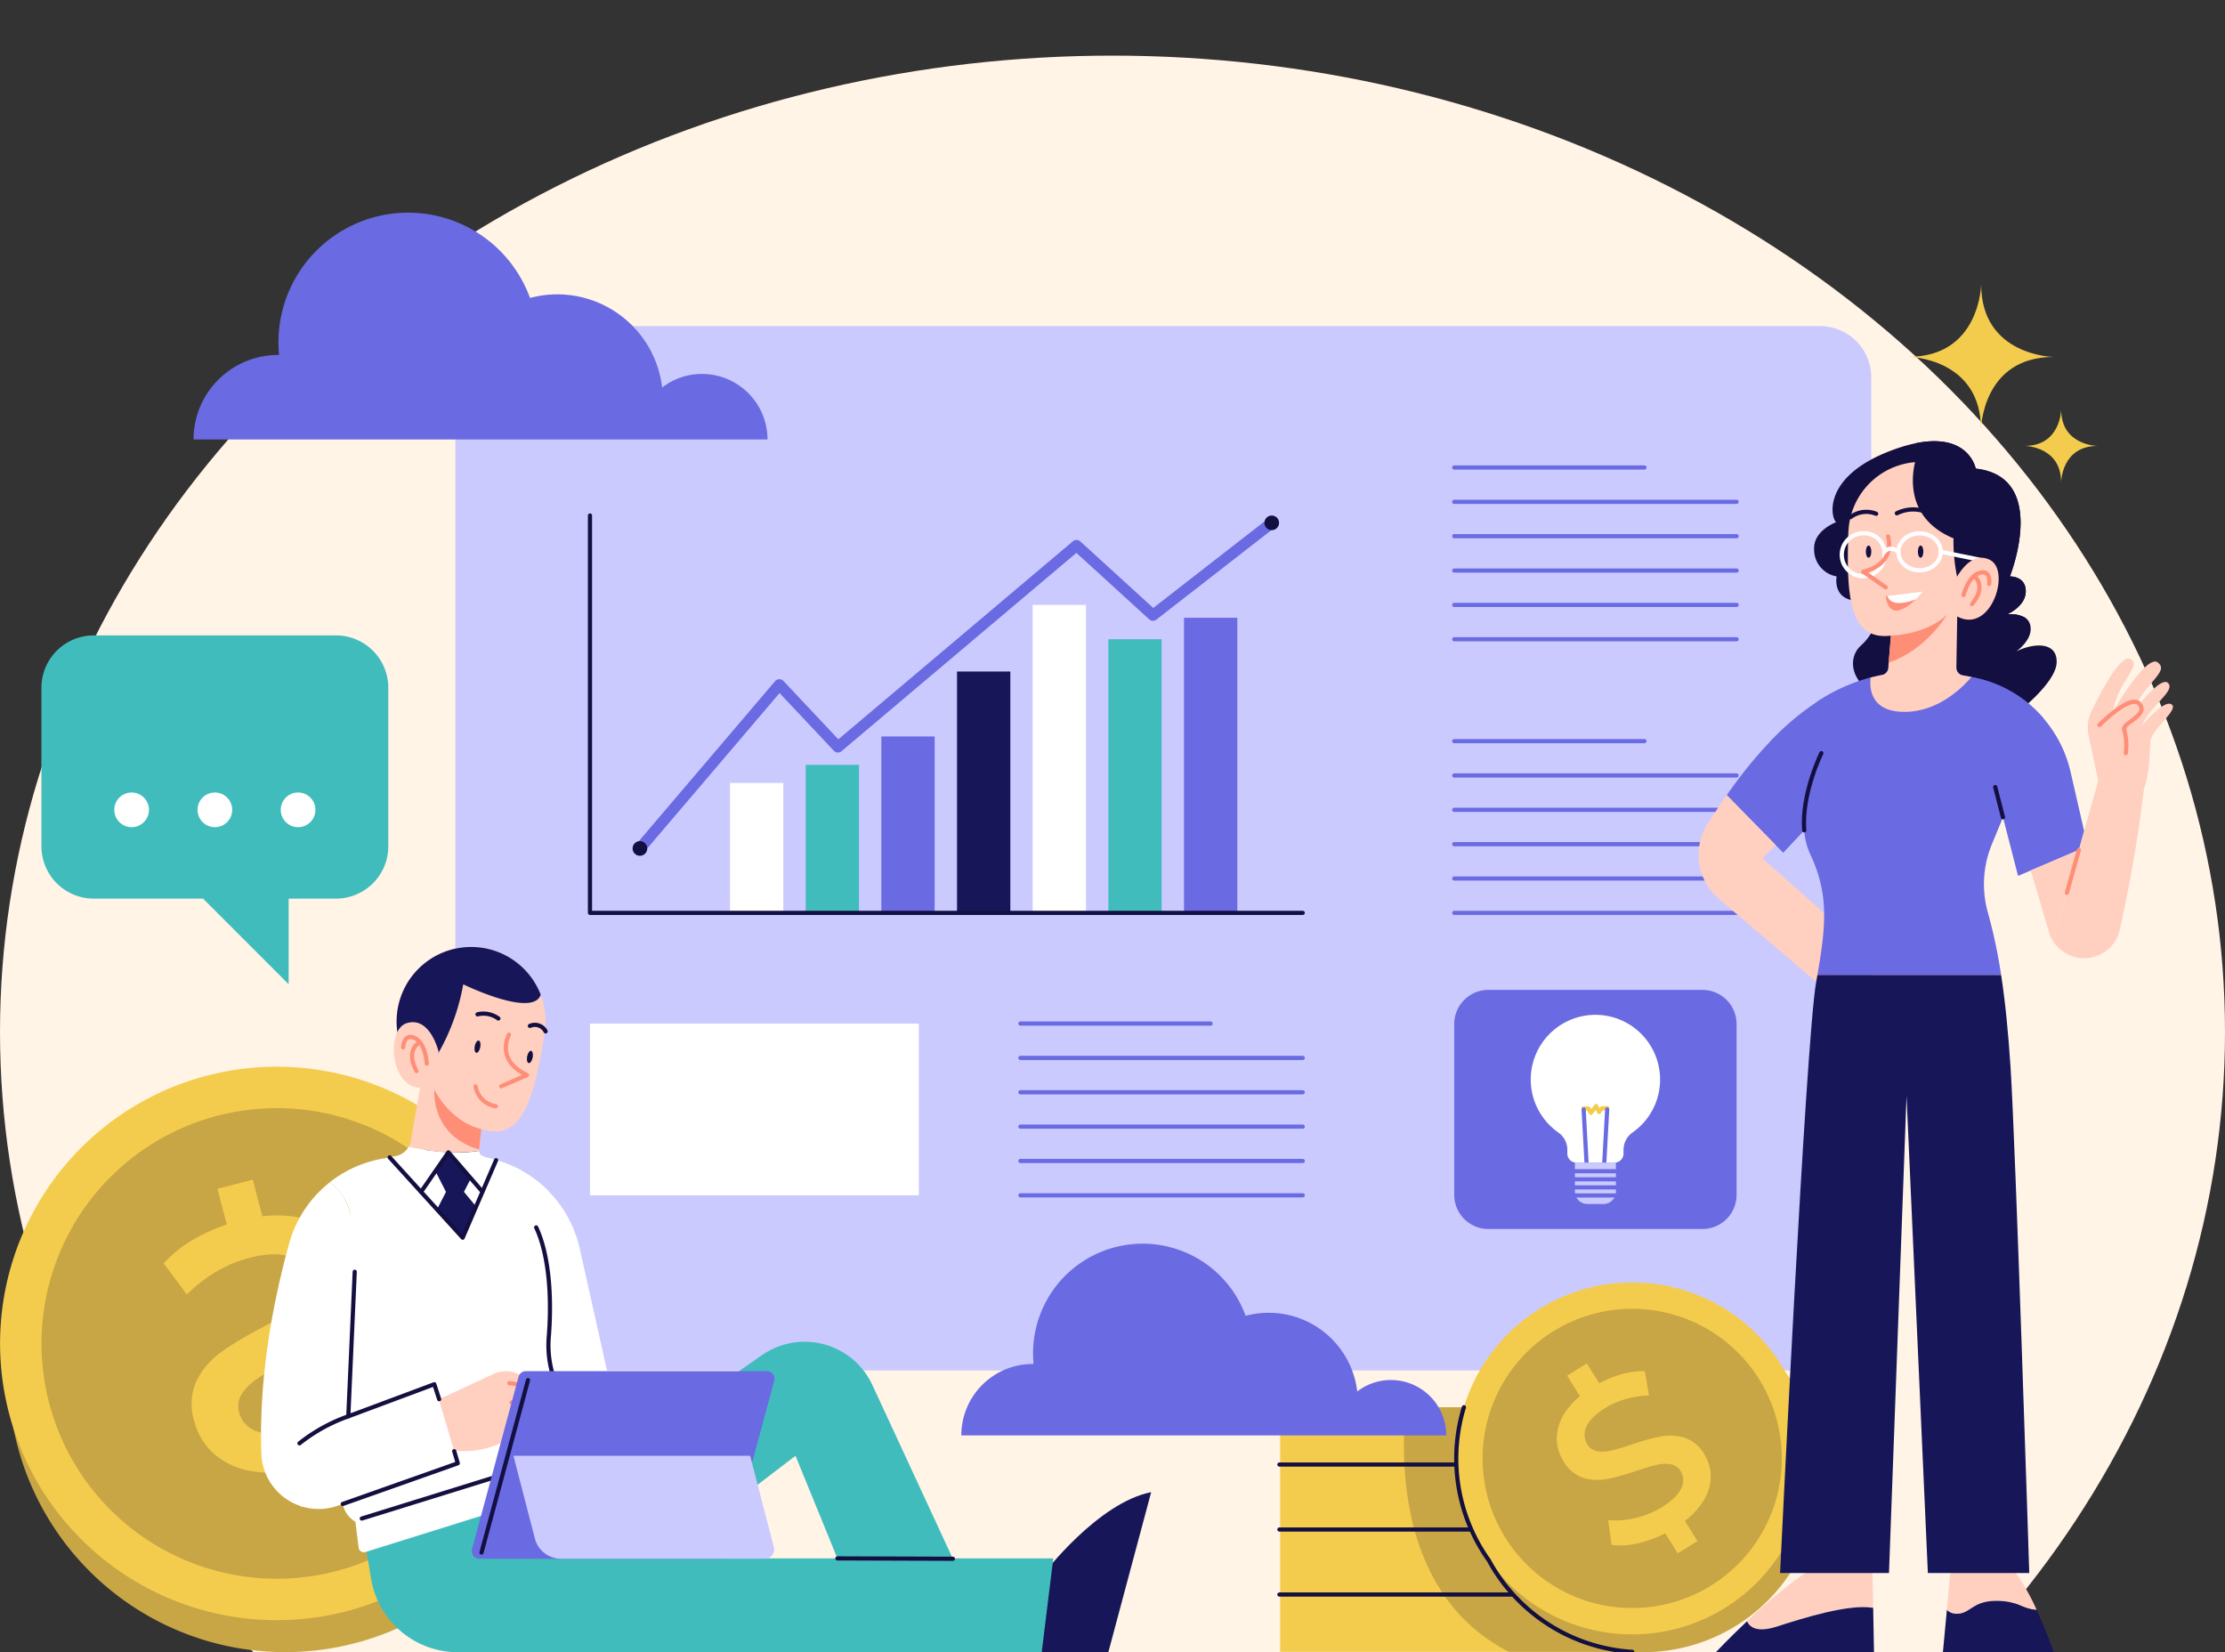 <svg xmlns="http://www.w3.org/2000/svg" xmlns:xlink="http://www.w3.org/1999/xlink" width="400" height="297" viewBox="0 0 400 297">
  <rect x="0" y="0" width="400" height="297" fill="#333333" stroke="none"/>
  <defs>
    <clipPath id="clip-path">
      <rect id="Rectángulo_415647" data-name="Rectángulo 415647" width="400" height="297" transform="translate(1020 1136)" fill="#fff" stroke="#707070" stroke-width="1"/>
    </clipPath>
  </defs>
  <g id="Enmascarar_grupo_1098826" data-name="Enmascarar grupo 1098826" transform="translate(-1020 -1136)" clip-path="url(#clip-path)">
    <g id="Grupo_1182572" data-name="Grupo 1182572">
      <ellipse id="Elipse_11869" data-name="Elipse 11869" cx="200" cy="175.5" rx="200" ry="175.5" transform="translate(1020 1146)" fill="#fff4e6"/>
      <g id="OBJECTS" transform="translate(986.863 1075.031)">
        <g id="Grupo_1182557" data-name="Grupo 1182557" transform="translate(114.995 119.582)">
          <path id="Trazado_1043030" data-name="Trazado 1043030" d="M369.34,309.562H133.251a9.227,9.227,0,0,1-9.227-9.227V131.058a9.227,9.227,0,0,1,9.227-9.227H369.34a9.227,9.227,0,0,1,9.227,9.227V300.334A9.228,9.228,0,0,1,369.34,309.562Z" transform="translate(-124.024 -121.831)" fill="#cacaff"/>
          <g id="Grupo_1182556" data-name="Grupo 1182556" transform="translate(24.206 25.424)">
            <rect id="Rectángulo_415638" data-name="Rectángulo 415638" width="9.583" height="23.357" transform="translate(25.178 56.704)" fill="#fff"/>
            <rect id="Rectángulo_415639" data-name="Rectángulo 415639" width="9.583" height="26.612" transform="translate(38.78 53.448)" fill="#41bcbc"/>
            <rect id="Rectángulo_415640" data-name="Rectángulo 415640" width="9.584" height="31.713" transform="translate(52.382 48.348)" fill="#6a6ae2"/>
            <rect id="Rectángulo_415641" data-name="Rectángulo 415641" width="9.583" height="43.386" transform="translate(65.985 36.675)" fill="#171659"/>
            <rect id="Rectángulo_415642" data-name="Rectángulo 415642" width="9.584" height="55.363" transform="translate(79.586 24.698)" fill="#fff"/>
            <rect id="Rectángulo_415643" data-name="Rectángulo 415643" width="9.583" height="49.188" transform="translate(93.189 30.873)" fill="#41bcbc"/>
            <rect id="Rectángulo_415644" data-name="Rectángulo 415644" width="9.584" height="53.044" transform="translate(106.791 27.017)" fill="#6a6ae2"/>
            <path id="Trazado_1043031" data-name="Trazado 1043031" d="M150.9,159.642v71.43H279.036" transform="translate(-150.9 -151.011)" fill="none" stroke="#130f40" stroke-linecap="round" stroke-linejoin="round" stroke-miterlimit="10" stroke-width="0.75"/>
            <path id="Trazado_1043032" data-name="Trazado 1043032" d="M160.866,219.638l25.07-29.434,10.523,11.189,42.9-36.217L253.1,177.711,274.455,161.1" transform="translate(-151.89 -151.156)" fill="none" stroke="#6a6ae2" stroke-linecap="round" stroke-linejoin="round" stroke-miterlimit="10" stroke-width="2"/>
            <circle id="Elipse_11866" data-name="Elipse 11866" cx="1.316" cy="1.316" r="1.316" transform="translate(121.249 8.631)" fill="#130f40"/>
            <path id="Trazado_1043033" data-name="Trazado 1043033" d="M162.037,225.95a1.315,1.315,0,1,1-1.315-1.315A1.316,1.316,0,0,1,162.037,225.95Z" transform="translate(-151.745 -157.468)" fill="#130f40"/>
            <rect id="Rectángulo_415645" data-name="Rectángulo 415645" width="59.115" height="30.873" transform="translate(0 99.959)" fill="#fff"/>
            <g id="Grupo_1182548" data-name="Grupo 1182548" transform="translate(77.377 99.959)">
              <line id="Línea_774" data-name="Línea 774" x2="34.195" fill="none" stroke="#6a6ae2" stroke-linecap="round" stroke-linejoin="round" stroke-miterlimit="10" stroke-width="0.75"/>
              <line id="Línea_775" data-name="Línea 775" x2="50.759" transform="translate(0 6.175)" fill="none" stroke="#6a6ae2" stroke-linecap="round" stroke-linejoin="round" stroke-miterlimit="10" stroke-width="0.75"/>
              <line id="Línea_776" data-name="Línea 776" x2="50.759" transform="translate(0 12.349)" fill="none" stroke="#6a6ae2" stroke-linecap="round" stroke-linejoin="round" stroke-miterlimit="10" stroke-width="0.75"/>
              <line id="Línea_777" data-name="Línea 777" x2="50.759" transform="translate(0 18.524)" fill="none" stroke="#6a6ae2" stroke-linecap="round" stroke-linejoin="round" stroke-miterlimit="10" stroke-width="0.75"/>
              <line id="Línea_778" data-name="Línea 778" x2="50.759" transform="translate(0 24.698)" fill="none" stroke="#6a6ae2" stroke-linecap="round" stroke-linejoin="round" stroke-miterlimit="10" stroke-width="0.75"/>
              <line id="Línea_779" data-name="Línea 779" x2="50.759" transform="translate(0 30.873)" fill="none" stroke="#6a6ae2" stroke-linecap="round" stroke-linejoin="round" stroke-miterlimit="10" stroke-width="0.75"/>
            </g>
            <g id="Grupo_1182551" data-name="Grupo 1182551" transform="translate(155.372)">
              <g id="Grupo_1182549" data-name="Grupo 1182549">
                <line id="Línea_780" data-name="Línea 780" x2="34.196" fill="none" stroke="#6a6ae2" stroke-linecap="round" stroke-linejoin="round" stroke-miterlimit="10" stroke-width="0.75"/>
                <line id="Línea_781" data-name="Línea 781" x2="50.759" transform="translate(0 6.174)" fill="none" stroke="#6a6ae2" stroke-linecap="round" stroke-linejoin="round" stroke-miterlimit="10" stroke-width="0.75"/>
                <line id="Línea_782" data-name="Línea 782" x2="50.759" transform="translate(0 12.349)" fill="none" stroke="#6a6ae2" stroke-linecap="round" stroke-linejoin="round" stroke-miterlimit="10" stroke-width="0.75"/>
                <line id="Línea_783" data-name="Línea 783" x2="50.759" transform="translate(0 18.523)" fill="none" stroke="#6a6ae2" stroke-linecap="round" stroke-linejoin="round" stroke-miterlimit="10" stroke-width="0.75"/>
                <line id="Línea_784" data-name="Línea 784" x2="50.759" transform="translate(0 24.698)" fill="none" stroke="#6a6ae2" stroke-linecap="round" stroke-linejoin="round" stroke-miterlimit="10" stroke-width="0.75"/>
                <line id="Línea_785" data-name="Línea 785" x2="50.759" transform="translate(0 30.873)" fill="none" stroke="#6a6ae2" stroke-linecap="round" stroke-linejoin="round" stroke-miterlimit="10" stroke-width="0.75"/>
              </g>
              <g id="Grupo_1182550" data-name="Grupo 1182550" transform="translate(0 49.188)">
                <line id="Línea_786" data-name="Línea 786" x2="34.196" fill="none" stroke="#6a6ae2" stroke-linecap="round" stroke-linejoin="round" stroke-miterlimit="10" stroke-width="0.75"/>
                <line id="Línea_787" data-name="Línea 787" x2="50.759" transform="translate(0 6.174)" fill="none" stroke="#6a6ae2" stroke-linecap="round" stroke-linejoin="round" stroke-miterlimit="10" stroke-width="0.75"/>
                <line id="Línea_788" data-name="Línea 788" x2="50.759" transform="translate(0 12.349)" fill="none" stroke="#6a6ae2" stroke-linecap="round" stroke-linejoin="round" stroke-miterlimit="10" stroke-width="0.75"/>
                <line id="Línea_789" data-name="Línea 789" x2="50.759" transform="translate(0 18.524)" fill="none" stroke="#6a6ae2" stroke-linecap="round" stroke-linejoin="round" stroke-miterlimit="10" stroke-width="0.75"/>
                <line id="Línea_790" data-name="Línea 790" x2="50.759" transform="translate(0 24.698)" fill="none" stroke="#6a6ae2" stroke-linecap="round" stroke-linejoin="round" stroke-miterlimit="10" stroke-width="0.75"/>
                <line id="Línea_791" data-name="Línea 791" x2="50.759" transform="translate(0 30.873)" fill="none" stroke="#6a6ae2" stroke-linecap="round" stroke-linejoin="round" stroke-miterlimit="10" stroke-width="0.75"/>
              </g>
            </g>
            <g id="Grupo_1182555" data-name="Grupo 1182555" transform="translate(155.372 93.907)">
              <path id="Trazado_1043034" data-name="Trazado 1043034" d="M368.036,297.3H329.543a6.134,6.134,0,0,1-6.133-6.133V260.457a6.134,6.134,0,0,1,6.133-6.133h38.492a6.134,6.134,0,0,1,6.133,6.133v30.711A6.134,6.134,0,0,1,368.036,297.3Z" transform="translate(-323.41 -254.324)" fill="#6a6ae2"/>
              <g id="Grupo_1182554" data-name="Grupo 1182554" transform="translate(13.754 4.495)">
                <path id="Trazado_1043035" data-name="Trazado 1043035" d="M361.933,270.941a11.626,11.626,0,1,0-18.272,9.524,3.821,3.821,0,0,1,1.6,3.144v.64a1.625,1.625,0,0,0,1.625,1.625h6.848a1.625,1.625,0,0,0,1.625-1.625v-.641a3.863,3.863,0,0,1,1.63-3.166A11.592,11.592,0,0,0,361.933,270.941Z" transform="translate(-338.681 -259.315)" fill="#fff"/>
                <g id="Grupo_1182552" data-name="Grupo 1182552" transform="translate(9.508 16.382)">
                  <path id="Trazado_1043036" data-name="Trazado 1043036" d="M349.238,277.94h.87l.435.784.938-1.22.512,1.074.522-.667.957-.03" transform="translate(-349.238 -277.504)" fill="none" stroke="#f4cc4d" stroke-linecap="round" stroke-linejoin="round" stroke-miterlimit="10" stroke-width="0.75"/>
                  <line id="Línea_792" data-name="Línea 792" x1="0.522" y1="9.566" transform="translate(0 0.612)" fill="none" stroke="#6a6ae2" stroke-linecap="round" stroke-linejoin="round" stroke-miterlimit="10" stroke-width="0.75"/>
                  <line id="Línea_793" data-name="Línea 793" y1="9.566" x2="0.522" transform="translate(3.713 0.612)" fill="none" stroke="#6a6ae2" stroke-linecap="round" stroke-linejoin="round" stroke-miterlimit="10" stroke-width="0.75"/>
                </g>
                <path id="Trazado_1043037" data-name="Trazado 1043037" d="M352.631,296.232h-2.895a2.237,2.237,0,0,1-2.237-2.237V288.8h7.37v5.19A2.238,2.238,0,0,1,352.631,296.232Z" transform="translate(-339.557 -262.244)" fill="#cacaff"/>
                <g id="Grupo_1182553" data-name="Grupo 1182553" transform="translate(7.941 28.097)">
                  <line id="Línea_794" data-name="Línea 794" x2="7.37" fill="none" stroke="#6a6ae2" stroke-linecap="round" stroke-linejoin="round" stroke-miterlimit="10" stroke-width="0.75"/>
                  <line id="Línea_795" data-name="Línea 795" x2="7.37" transform="translate(0 1.451)" fill="none" stroke="#6a6ae2" stroke-linecap="round" stroke-linejoin="round" stroke-miterlimit="10" stroke-width="0.75"/>
                  <line id="Línea_796" data-name="Línea 796" x2="7.37" transform="translate(0 2.902)" fill="none" stroke="#6a6ae2" stroke-linecap="round" stroke-linejoin="round" stroke-miterlimit="10" stroke-width="0.75"/>
                  <line id="Línea_797" data-name="Línea 797" x2="7.37" transform="translate(0 4.353)" fill="none" stroke="#6a6ae2" stroke-linecap="round" stroke-linejoin="round" stroke-miterlimit="10" stroke-width="0.75"/>
                </g>
              </g>
            </g>
          </g>
        </g>
        <g id="Grupo_1182559" data-name="Grupo 1182559" transform="translate(33.137 252.704)">
          <g id="Grupo_1182558" data-name="Grupo 1182558">
            <path id="Trazado_1043038" data-name="Trazado 1043038" d="M36.433,338.354a49.746,49.746,0,1,0,35.552-60.707A49.746,49.746,0,0,0,36.433,338.354Z" transform="translate(-33.303 -270.271)" fill="#c9a645"/>
            <path id="Trazado_1043039" data-name="Trazado 1043039" d="M34.765,331.97a49.745,49.745,0,1,0,35.552-60.705A49.746,49.746,0,0,0,34.765,331.97Z" transform="translate(-33.137 -269.636)" fill="#f4cc4d"/>
            <path id="Trazado_1043040" data-name="Trazado 1043040" d="M42.794,330.909a42.3,42.3,0,1,0,30.228-51.617A42.3,42.3,0,0,0,42.794,330.909Z" transform="translate(-33.959 -270.458)" fill="#c9a645"/>
            <path id="Trazado_1043041" data-name="Trazado 1043041" d="M71.751,328.308a14.033,14.033,0,0,1,4.329-5.069,55.213,55.213,0,0,1,6.113-3.749c.387-.212.79-.428,1.2-.646,1.939-1.052,3.509-1.945,4.7-2.7.162-.105.317-.209.466-.3a9.882,9.882,0,0,0,2.889-2.74,3.984,3.984,0,0,0,.539-3.383,5.142,5.142,0,0,0-3.44-3.664,8.554,8.554,0,0,0-3.207-.442,19.477,19.477,0,0,0-4.3.687,21.792,21.792,0,0,0-2.125.675,24.727,24.727,0,0,0-3.658,1.763,25.777,25.777,0,0,0-5.281,4.093l-4.173-5.591a22.528,22.528,0,0,1,5.879-4.581,33.078,33.078,0,0,1,5.472-2.418l-1.672-6.395,6.343-1.658,1.727,6.61a20.619,20.619,0,0,1,5.754.054,13.636,13.636,0,0,1,7.1,3.132,12,12,0,0,1,3.655,6.026,10.268,10.268,0,0,1-.427,7.355,13.7,13.7,0,0,1-4.3,5.054A55.778,55.778,0,0,1,90.07,323.7c-.668.38-1.38.772-2.123,1.165q-2.225,1.2-3.786,2.152c-.514.3-.977.587-1.383.851a9.836,9.836,0,0,0-2.882,2.77,4.1,4.1,0,0,0-.532,3.413,4.851,4.851,0,0,0,3.451,3.463,10.1,10.1,0,0,0,4.171.318,23.036,23.036,0,0,0,3.452-.649,23.919,23.919,0,0,0,2.9-.965,25.17,25.17,0,0,0,4.52-2.4,22.678,22.678,0,0,0,5.629-5.148l4.418,5.526a20.92,20.92,0,0,1-6.405,5.715,33.4,33.4,0,0,1-6.4,3.048l1.689,6.461-6.343,1.657-1.7-6.506a21.52,21.52,0,0,1-6.675.084,13.686,13.686,0,0,1-7.129-3.1,11.76,11.76,0,0,1-3.645-5.99A10.012,10.012,0,0,1,71.751,328.308Z" transform="translate(-36.383 -271.877)" fill="#f4cc4d"/>
          </g>
        </g>
        <g id="Grupo_1182562" data-name="Grupo 1182562" transform="translate(80.068 231.174)">
          <path id="Trazado_1043042" data-name="Trazado 1043042" d="M144.057,352.782l37.089-25.829a13.419,13.419,0,0,1,19.844,5.371l17.616,38.019H197.5l-10.332-25.3-30.065,22.989Z" transform="translate(-91.088 -253.561)" fill="#41bcbc"/>
          <path id="Trazado_1043043" data-name="Trazado 1043043" d="M241.231,369.167s9.7-12.717,19.255-14.6l-7.7,28.771H238.458Z" transform="translate(-100.466 -256.544)" fill="#171659"/>
          <path id="Trazado_1043044" data-name="Trazado 1043044" d="M147.209,304.146a21.275,21.275,0,0,0-14.775-15.755v20.3l2.87.035,7.837,39.271.943,4.741,12.6-6.239Z" transform="translate(-89.933 -249.97)" fill="#fff"/>
          <path id="Trazado_1043045" data-name="Trazado 1043045" d="M105.354,359.942l1.672,9.922a15.811,15.811,0,0,0,15.591,13.184H227.585l2.08-16.867H146.02l-5.315-14.532Z" transform="translate(-87.243 -256.254)" fill="#41bcbc"/>
          <path id="Trazado_1043046" data-name="Trazado 1043046" d="M140.675,342.041l1.709,5.083-2.57.8-34.439,10.76a.952.952,0,0,1-1.229-.792l-.58-4.655a4.684,4.684,0,0,1-2.347-3.845c-.8-16.72.453-38.476,1.423-51.5a9.227,9.227,0,0,0-3.7-5.656,21.141,21.141,0,0,1,9.131-4.186l1.646-.314,13.133,14.446,5.5-14.076.508.139c.083.019.167.056.24.074a21.048,21.048,0,0,1,9.178,5.49,117.231,117.231,0,0,1,.065,26.036,17.513,17.513,0,0,0,1.525,9.178l2.661,5.73A5.937,5.937,0,0,1,140.675,342.041Z" transform="translate(-86.606 -249.905)" fill="#fff"/>
          <path id="Trazado_1043047" data-name="Trazado 1043047" d="M129.544,287.9l-3.235,8.291-2.264,5.786-4.621-5.083-8.512-9.362,1.165-.222a3.314,3.314,0,0,0,2.273-1.673c.675.148,1.655.351,2.828.536a31.89,31.89,0,0,0,9.861.195,1.535,1.535,0,0,0,.555.878,1.589,1.589,0,0,0,.518.258Z" transform="translate(-87.795 -249.696)" fill="#fff"/>
          <path id="Trazado_1043048" data-name="Trazado 1043048" d="M138.21,254.352v-.009A13.406,13.406,0,1,0,116.832,269.2l-.019.12-1.321,7.579-.655,3.774a3.279,3.279,0,0,1-.353,1.005c2.233.505,7.821,1.555,12.695.726a1.511,1.511,0,0,1-.032-.5l.389-3.4c7.375,2.394,9.464-5.444,11.4-17.3h-.019A13.34,13.34,0,0,0,138.21,254.352Z" transform="translate(-87.931 -245.732)" fill="#ffcfc0"/>
          <path id="Trazado_1043049" data-name="Trazado 1043049" d="M138.21,254.343v.009c-1.488,4.205-13.93-1.886-13.93-1.886a38.529,38.529,0,0,1-7.467,16.849l.019-.12a13.4,13.4,0,1,1,21.378-14.853Z" transform="translate(-87.931 -245.732)" fill="#171659"/>
          <path id="Trazado_1043050" data-name="Trazado 1043050" d="M134.569,263.247s-2.551,4.591,3.253,7.262l-4.638,2.032" transform="translate(-90.008 -247.472)" fill="none" stroke="#ff8e77" stroke-linecap="round" stroke-linejoin="round" stroke-miterlimit="10" stroke-width="0.75"/>
          <path id="Trazado_1043051" data-name="Trazado 1043051" d="M138.353,267.484c-.12.608.005,1.145.28,1.2s.593-.4.712-1-.005-1.144-.279-1.2S138.473,266.877,138.353,267.484Z" transform="translate(-90.517 -247.792)" fill="#130f40"/>
          <path id="Trazado_1043052" data-name="Trazado 1043052" d="M127.895,265.429c-.12.608.005,1.144.28,1.2s.593-.4.712-1-.005-1.144-.279-1.2S128.015,264.821,127.895,265.429Z" transform="translate(-89.478 -247.588)" fill="#130f40"/>
          <path id="Trazado_1043053" data-name="Trazado 1043053" d="M119.809,266.136s-1.472-6.49-5.727-5.208-2.7,14.147,4.554,11.178Z" transform="translate(-87.877 -247.225)" fill="#ffcfc0"/>
          <path id="Trazado_1043054" data-name="Trazado 1043054" d="M117.861,268.5s-.17-3.625-2.156-4.6-2.1,1.678-2.1,1.678" transform="translate(-88.063 -247.514)" fill="none" stroke="#ff8e77" stroke-linecap="round" stroke-linejoin="round" stroke-miterlimit="10" stroke-width="0.75"/>
          <path id="Trazado_1043055" data-name="Trazado 1043055" d="M116.659,264.843s-2.533,1.354-.476,5.114" transform="translate(-88.239 -247.63)" fill="none" stroke="#ff8e77" stroke-linecap="round" stroke-linejoin="round" stroke-miterlimit="10" stroke-width="0.75"/>
          <path id="Trazado_1043056" data-name="Trazado 1043056" d="M128.451,259.186a4.534,4.534,0,0,1,3.748.751" transform="translate(-89.537 -247.056)" fill="none" stroke="#130f40" stroke-linecap="round" stroke-linejoin="round" stroke-miterlimit="10" stroke-width="0.75"/>
          <path id="Trazado_1043057" data-name="Trazado 1043057" d="M138.909,261.489a2.179,2.179,0,0,1,2.821.982" transform="translate(-90.576 -247.279)" fill="none" stroke="#130f40" stroke-linecap="round" stroke-linejoin="round" stroke-miterlimit="10" stroke-width="0.75"/>
          <path id="Trazado_1043058" data-name="Trazado 1043058" d="M128.058,273.566a4.333,4.333,0,0,0,3.64,3.582" transform="translate(-89.498 -248.497)" fill="none" stroke="#ff8e77" stroke-linecap="round" stroke-linejoin="round" stroke-miterlimit="10" stroke-width="0.75"/>
          <path id="Trazado_1043059" data-name="Trazado 1043059" d="M128.285,281.331,127.869,285c-8.863-2.643-8.022-10.8-8.022-10.8S122.443,279.871,128.285,281.331Z" transform="translate(-88.681 -248.56)" fill="#ff8e77"/>
          <g id="Grupo_1182560" data-name="Grupo 1182560" transform="translate(30.935 76.274)">
            <path id="Trazado_1043060" data-name="Trazado 1043060" d="M119.592,335.959l10.942-5.073a5.039,5.039,0,0,1,5.369.722c2.816,2.372,5.575,3.8,6.64,6.542,1.618,4.159-8.085,3.816-8.085,3.816s-6.134,4.159-12.425,2.388Z" transform="translate(-119.592 -330.418)" fill="#ffcfc0"/>
            <path id="Trazado_1043061" data-name="Trazado 1043061" d="M135.669,339.986s5.781-.471,7.628,1.652" transform="translate(-121.189 -331.365)" fill="none" stroke="#ff8e77" stroke-linecap="round" stroke-linejoin="round" stroke-miterlimit="10" stroke-width="0.75"/>
            <path id="Trazado_1043062" data-name="Trazado 1043062" d="M135.242,336.646s5.388-.777,8.855,2.115" transform="translate(-121.147 -331.028)" fill="none" stroke="#ff8e77" stroke-linecap="round" stroke-linejoin="round" stroke-miterlimit="10" stroke-width="0.75"/>
            <path id="Trazado_1043063" data-name="Trazado 1043063" d="M134.814,332.808a14.877,14.877,0,0,1,7.365,2.885" transform="translate(-121.104 -330.656)" fill="none" stroke="#ff8e77" stroke-linecap="round" stroke-linejoin="round" stroke-miterlimit="10" stroke-width="0.75"/>
          </g>
          <path id="Trazado_1043064" data-name="Trazado 1043064" d="M97.582,292.743A21.2,21.2,0,0,0,90.3,303.709c-2.671,9.649-5.527,23.614-4.991,37.921a10.3,10.3,0,0,0,13.743,9.224l21.563-7.625-4.224-14.205-15.462,5.767,1.156-25.989C102.085,300.317,101.6,295.537,97.582,292.743Z" transform="translate(-85.245 -250.402)" fill="#fff"/>
          <path id="Trazado_1043065" data-name="Trazado 1043065" d="M124.966,293.8,127,296.251l-2.264,5.786-4.621-5.083,1.618-3.151-3.863-7.57a31.889,31.889,0,0,0,9.861.195,1.535,1.535,0,0,0,.555.878Z" transform="translate(-88.486 -249.755)" fill="#171659"/>
          <path id="Trazado_1043066" data-name="Trazado 1043066" d="M130.709,287.982l-2.171,5.554-5.9-6.821a26.782,26.782,0,0,0,5.564-.268,1.52,1.52,0,0,0,1.072,1.137Z" transform="translate(-88.96 -249.776)" fill="#fff"/>
          <path id="Trazado_1043067" data-name="Trazado 1043067" d="M121.475,286.636l-4.917,7.107-5.647-6.211,1.165-.222a3.314,3.314,0,0,0,2.273-1.673A44.257,44.257,0,0,0,121.475,286.636Z" transform="translate(-87.795 -249.696)" fill="#fff"/>
          <path id="Trazado_1043068" data-name="Trazado 1043068" d="M117.181,293.853l4.917-7.107,5.9,6.821" transform="translate(-88.418 -249.806)" fill="none" stroke="#130f40" stroke-linecap="round" stroke-linejoin="round" stroke-miterlimit="10" stroke-width="0.75"/>
          <path id="Trazado_1043069" data-name="Trazado 1043069" d="M101.691,339.43a30.356,30.356,0,0,0-8.78,4.857" transform="translate(-86.007 -255.04)" fill="none" stroke="#130f40" stroke-linecap="round" stroke-linejoin="round" stroke-miterlimit="10" stroke-width="0.75"/>
          <path id="Trazado_1043070" data-name="Trazado 1043070" d="M143.909,349.316l2.57-.8-1.709-5.083a5.939,5.939,0,0,0,1.858-7.283l-2.661-5.73a18.345,18.345,0,0,1-1.525-9.178c.568-7.384-.05-14.779-2.282-19.515" transform="translate(-90.701 -251.294)" fill="none" stroke="#130f40" stroke-linecap="round" stroke-linejoin="round" stroke-miterlimit="10" stroke-width="0.75"/>
          <path id="Trazado_1043071" data-name="Trazado 1043071" d="M103.816,310.574l-1.156,25.989,15.462-5.767.874,2.688" transform="translate(-86.975 -252.173)" fill="none" stroke="#130f40" stroke-linecap="round" stroke-linejoin="round" stroke-miterlimit="10" stroke-width="0.75"/>
          <path id="Trazado_1043072" data-name="Trazado 1043072" d="M121.589,346.379l.648,2.18-20.679,7.312" transform="translate(-86.866 -255.73)" fill="none" stroke="#130f40" stroke-linecap="round" stroke-linejoin="round" stroke-miterlimit="10" stroke-width="0.75"/>
          <line id="Línea_798" data-name="Línea 798" y1="9.936" x2="32.002" transform="translate(18.111 92.828)" fill="none" stroke="#130f40" stroke-linecap="round" stroke-linejoin="round" stroke-miterlimit="10" stroke-width="0.75"/>
          <g id="Grupo_1182561" data-name="Grupo 1182561" transform="translate(37.88 76.274)">
            <path id="Trazado_1043073" data-name="Trazado 1043073" d="M128.667,364.14H172a1.362,1.362,0,0,0,1.315-1.007l8.365-31a1.362,1.362,0,0,0-1.315-1.717H137.032a1.362,1.362,0,0,0-1.315,1.007l-8.365,31A1.361,1.361,0,0,0,128.667,364.14Z" transform="translate(-127.304 -330.419)" fill="#6a6ae2"/>
            <line id="Línea_799" data-name="Línea 799" x1="8.364" y2="30.997" transform="translate(1.751 1.606)" fill="none" stroke="#130f40" stroke-linecap="round" stroke-linejoin="round" stroke-miterlimit="10" stroke-width="0.75"/>
            <path id="Trazado_1043074" data-name="Trazado 1043074" d="M135.617,347.3l3.86,14.881a4.85,4.85,0,0,0,4.694,3.632h36.664a1.654,1.654,0,0,0,1.6-2.069L178.179,347.3Z" transform="translate(-128.13 -332.096)" fill="#cacaff"/>
          </g>
          <line id="Línea_800" data-name="Línea 800" x2="20.758" y2="0.068" transform="translate(103.615 109.927)" fill="none" stroke="#130f40" stroke-linecap="round" stroke-linejoin="round" stroke-miterlimit="10" stroke-width="0.75"/>
          <path id="Trazado_1043075" data-name="Trazado 1043075" d="M110.911,287.741l13.133,14.446,6.007-13.938" transform="translate(-87.795 -249.905)" fill="none" stroke="#130f40" stroke-linecap="round" stroke-linejoin="round" stroke-miterlimit="10" stroke-width="0.75"/>
        </g>
        <g id="Grupo_1182564" data-name="Grupo 1182564" transform="translate(40.588 175.191)">
          <path id="Trazado_1043076" data-name="Trazado 1043076" d="M103.761,192.972v28.511a9.4,9.4,0,0,1-9.4,9.4H85.85v15.395L70.466,230.883H50.809a9.4,9.4,0,0,1-9.4-9.4V192.972a9.4,9.4,0,0,1,9.4-9.4H94.362A9.4,9.4,0,0,1,103.761,192.972Z" transform="translate(-41.41 -183.573)" fill="#41bcbc"/>
          <g id="Grupo_1182563" data-name="Grupo 1182563" transform="translate(13.096 28.236)">
            <path id="Trazado_1043077" data-name="Trazado 1043077" d="M62.184,218.04a3.116,3.116,0,1,1-3.116-3.116A3.116,3.116,0,0,1,62.184,218.04Z" transform="translate(-55.951 -214.924)" fill="#fff"/>
            <path id="Trazado_1043078" data-name="Trazado 1043078" d="M78.8,218.04a3.116,3.116,0,1,1-3.116-3.116A3.116,3.116,0,0,1,78.8,218.04Z" transform="translate(-57.601 -214.924)" fill="#fff"/>
            <path id="Trazado_1043079" data-name="Trazado 1043079" d="M95.41,218.04a3.116,3.116,0,1,1-3.116-3.116A3.116,3.116,0,0,1,95.41,218.04Z" transform="translate(-59.252 -214.924)" fill="#fff"/>
          </g>
        </g>
        <g id="Grupo_1182568" data-name="Grupo 1182568" transform="translate(263.14 291.488)">
          <rect id="Rectángulo_415646" data-name="Rectángulo 415646" width="63.298" height="43.97" transform="translate(0.135 22.442)" fill="#f4cc4d"/>
          <path id="Trazado_1043080" data-name="Trazado 1043080" d="M354.412,337.616v43.97H332.229c-19.139-9.817-19.6-32.748-18.544-43.97Z" transform="translate(-290.979 -315.174)" fill="#c9a645"/>
          <g id="Grupo_1182565" data-name="Grupo 1182565" transform="translate(0 32.742)">
            <line id="Línea_801" data-name="Línea 801" x2="63.562" transform="translate(0 23.367)" fill="none" stroke="#130f40" stroke-linecap="round" stroke-linejoin="round" stroke-miterlimit="10" stroke-width="0.75"/>
            <line id="Línea_802" data-name="Línea 802" x2="63.562" transform="translate(0 11.683)" fill="none" stroke="#130f40" stroke-linecap="round" stroke-linejoin="round" stroke-miterlimit="10" stroke-width="0.75"/>
            <line id="Línea_803" data-name="Línea 803" x2="63.562" fill="none" stroke="#130f40" stroke-linecap="round" stroke-linejoin="round" stroke-miterlimit="10" stroke-width="0.75"/>
          </g>
          <g id="Grupo_1182567" data-name="Grupo 1182567" transform="translate(31.794)">
            <g id="Grupo_1182566" data-name="Grupo 1182566">
              <path id="Trazado_1043081" data-name="Trazado 1043081" d="M384.516,331.178a31.632,31.632,0,1,1-43.571-10.136A31.631,31.631,0,0,1,384.516,331.178Z" transform="translate(-324.031 -313.052)" fill="#c9a645"/>
              <path id="Trazado_1043082" data-name="Trazado 1043082" d="M382.3,327.617a31.632,31.632,0,1,1-43.57-10.135A31.632,31.632,0,0,1,382.3,327.617Z" transform="translate(-323.811 -312.699)" fill="#f4cc4d"/>
              <path id="Trazado_1043083" data-name="Trazado 1043083" d="M378.8,330.643a26.9,26.9,0,1,1-37.046-8.618A26.9,26.9,0,0,1,378.8,330.643Z" transform="translate(-324.334 -313.221)" fill="#c9a645"/>
              <path id="Trazado_1043084" data-name="Trazado 1043084" d="M366.813,342.217A8.918,8.918,0,0,0,362.58,342a35.093,35.093,0,0,0-4.4,1.183c-.267.086-.543.177-.822.271-1.334.435-2.432.769-3.3.991-.12.029-.235.055-.344.082a6.3,6.3,0,0,1-2.528.136,2.535,2.535,0,0,1-1.8-1.23,3.271,3.271,0,0,1-.187-3.19,5.45,5.45,0,0,1,1.2-1.674,12.357,12.357,0,0,1,2.2-1.682,13.928,13.928,0,0,1,1.24-.686,15.738,15.738,0,0,1,2.414-.919,16.367,16.367,0,0,1,4.2-.648l-.756-4.371a14.349,14.349,0,0,0-4.686.711,21.049,21.049,0,0,0-3.51,1.469l-2.221-3.568-3.54,2.2,2.3,3.688a13.129,13.129,0,0,0-2.492,2.68,8.679,8.679,0,0,0-1.661,4.649,7.63,7.63,0,0,0,1.183,4.322,6.528,6.528,0,0,0,3.582,3.019,8.7,8.7,0,0,0,4.214.224,35.309,35.309,0,0,0,3.824-1c.467-.142.96-.3,1.466-.471,1.018-.336,1.9-.6,2.649-.807.364-.106.7-.195,1-.266a6.263,6.263,0,0,1,2.539-.12,2.6,2.6,0,0,1,1.808,1.246,3.083,3.083,0,0,1,.089,3.108,6.414,6.414,0,0,1-1.677,2.064,14.624,14.624,0,0,1-1.809,1.31,15.319,15.319,0,0,1-1.714.918,16.083,16.083,0,0,1-3.084,1.038,14.436,14.436,0,0,1-4.838.348l.62,4.456a13.308,13.308,0,0,0,5.439-.458,21.264,21.264,0,0,0,4.205-1.621l2.244,3.605,3.539-2.2-2.26-3.63a13.7,13.7,0,0,0,2.958-3.044,8.7,8.7,0,0,0,1.685-4.648,7.483,7.483,0,0,0-1.171-4.3A6.376,6.376,0,0,0,366.813,342.217Z" transform="translate(-325.804 -314.305)" fill="#f4cc4d"/>
            </g>
          </g>
          <path id="Trazado_1043085" data-name="Trazado 1043085" d="M355.45,381.585h-.081a31.6,31.6,0,0,1-24.777-14.852c-.333-.54-.648-1.081-.946-1.639q-.554-.757-1.054-1.567a31.536,31.536,0,0,1-3.4-25.912" transform="translate(-292.017 -315.174)" fill="none" stroke="#130f40" stroke-linecap="round" stroke-linejoin="round" stroke-miterlimit="10" stroke-width="0.75"/>
        </g>
        <g id="Grupo_1182569" data-name="Grupo 1182569" transform="translate(338.501 140.28)">
          <path id="Trazado_1043086" data-name="Trazado 1043086" d="M437.89,377.261c-2.936-.27-3.323-1.648-7.241-1.648-4.332,0-4.665,2.315-7.088,2.315a2.4,2.4,0,0,1-1.819-.685l.693-7.484h11.087A37.924,37.924,0,0,1,437.89,377.261Z" transform="translate(-377.107 -167.159)" fill="#ffcfc0"/>
          <path id="Trazado_1043087" data-name="Trazado 1043087" d="M440.872,385.491H420.95l.712-7.6a2.4,2.4,0,0,0,1.819.685c2.423,0,2.756-2.315,7.088-2.315,3.918,0,4.305,1.378,7.241,1.648A79.574,79.574,0,0,1,440.872,385.491Z" transform="translate(-377.028 -167.804)" fill="#171659"/>
          <path id="Trazado_1043088" data-name="Trazado 1043088" d="M387.228,380.232c4.721-1.526,13.022-4.129,17.3-3.353l-.132-7.117H393.589a82.855,82.855,0,0,0-11.732,9.517C382.261,380.216,383.486,381.441,387.228,380.232Z" transform="translate(-373.145 -167.159)" fill="#ffcfc0"/>
          <path id="Trazado_1043089" data-name="Trazado 1043089" d="M386.609,381c-3.741,1.21-4.967-.016-5.371-.953-3.272,3.087-5.606,5.569-5.606,5.569H404.06l-.149-7.969C399.631,376.872,391.331,379.475,386.609,381Z" transform="translate(-372.526 -167.928)" fill="#171659"/>
          <path id="Trazado_1043090" data-name="Trazado 1043090" d="M438.841,184.609c-.144,3.8-7.5,9.34-7.5,9.34s-19.292-1.954-24.093-3.377-6.53-6.386-3.531-9.088,4.584-7.962-.369-7.971-4.053-4.4-4.053-4.4a4.886,4.886,0,0,1-4.053-4.972c-.081-3.314,3.972-4.773,3.972-4.773-.973-.721-2.7-8.358,10.439-13.087a28.7,28.7,0,0,1,3.936-1.126c9.511-1.9,10.709,4.575,10.709,4.575,13.294,1.5,6.142,19.382,6.142,19.382s2.855-.09,2.855,2.666-3.377,4.17-3.377,4.17a5.214,5.214,0,0,1,3.314.612,2.2,2.2,0,0,1,.883,1.4c.5,2.4-2.207,4.4-2.522,4.629C434.743,181.034,438.994,180.817,438.841,184.609Z" transform="translate(-374.474 -144.811)" fill="#130f40"/>
          <path id="Trazado_1043091" data-name="Trazado 1043091" d="M442.055,219.465l-.946,3.377-8.646,3.693-2.288.982-2.711-10.538-1.4-5.44H399.056l-7.322,7.791-3.783,4.026-1.333-1.369L377.81,213a82.405,82.405,0,0,1,7.656-9.493,47.734,47.734,0,0,1,8.484-7.223,32.346,32.346,0,0,1,18.22-5.5,48.2,48.2,0,0,1,10.718,1.216,22.14,22.14,0,0,1,11.88,7.214,22.45,22.45,0,0,1,4.62,8.709c.081.288.153.585.225.883Z" transform="translate(-372.743 -149.378)" fill="#6a6ae2"/>
          <path id="Trazado_1043092" data-name="Trazado 1043092" d="M447.136,226.379l-4.6,16.473a6.669,6.669,0,0,1-.775-1.72l-3.269-11.06Z" transform="translate(-378.771 -152.915)" fill="#ffcfc0"/>
          <path id="Trazado_1043093" data-name="Trazado 1043093" d="M400.452,241.676l-5.3,8.9-19.3-16.464a10.388,10.388,0,0,1-2.071-13.456q1.729-2.729,3.468-5.206l8.808,8.989-2.378,2.378Z" transform="translate(-372.184 -151.829)" fill="#ffcfc0"/>
          <path id="Trazado_1043094" data-name="Trazado 1043094" d="M427.012,221.906a18.784,18.784,0,0,0-.766,12.177,93.9,93.9,0,0,1,2.414,11.357H395.633c1.684-9.538,1.927-14.843-1.306-21.751a12.206,12.206,0,0,1-1.063-4.251c-.522-6.593,3.08-13.879,3.08-13.879l-.865-9.169a33.1,33.1,0,0,1,9.718-4.413c-.207,1.756-.126,6.16,6.106,6.16,5.989,0,10.331-4.287,12.024-6.269.369.072.73.153,1.09.234a22.14,22.14,0,0,1,11.88,7.214l-7.3,17.77Z" transform="translate(-374.273 -149.486)" fill="#6a6ae2"/>
          <path id="Trazado_1043095" data-name="Trazado 1043095" d="M428.189,251.35H395.163c-.072.407-.142.81-.22,1.233-1.882,10.34-6.494,106.259-6.494,106.259h19.58l3.152-85.787,3.837,85.787h18.229s-2.468-77.339-3.368-90.966C429.478,261.776,428.96,256.356,428.189,251.35Z" transform="translate(-373.8 -155.395)" fill="#171659"/>
          <path id="Trazado_1043096" data-name="Trazado 1043096" d="M421.694,173.285l-.205,12.618a1.421,1.421,0,0,0,1.192,1.417q.771.132,1.518.286c-1.693,1.981-6.034,6.269-12.024,6.269-6.233,0-6.314-4.4-6.106-6.16.673-.18,1.353-.336,2.044-.471a1.422,1.422,0,0,0,1.133-1.291l.074-.931.4-4.846c-7.5.9-8.034-6.98-7.656-18.689l.018.009a13.057,13.057,0,1,1,19.616,11.79Z" transform="translate(-375.143 -145.222)" fill="#ffcfc0"/>
          <path id="Trazado_1043097" data-name="Trazado 1043097" d="M435.189,176.566h-8.98c-4.341-5.062-3.945-14.293-3.945-14.293-10.412-4.332-6.647-14.636-6.647-14.636l-.072-2.477c9.511-1.9,10.709,4.575,10.709,4.575,13.294,1.5,6.142,19.382,6.142,19.382s2.855-.09,2.855,2.666-3.377,4.17-3.377,4.17A5.214,5.214,0,0,1,435.189,176.566Z" transform="translate(-376.433 -144.811)" fill="#130f40"/>
          <path id="Trazado_1043098" data-name="Trazado 1043098" d="M416.322,174.759a17.86,17.86,0,0,1-1.36,1.45c-1.792,1.693-4.8,3.783-5.422-.576l.306-.036Z" transform="translate(-375.895 -147.786)" fill="#ff8e77"/>
          <path id="Trazado_1043099" data-name="Trazado 1043099" d="M416.356,174.759a17.86,17.86,0,0,1-1.36,1.45c-3.891,1.441-4.873.207-5.116-.612Z" transform="translate(-375.929 -147.786)" fill="#fff"/>
          <path id="Trazado_1043100" data-name="Trazado 1043100" d="M408.433,166.521a3.85,3.85,0,1,1-3.813-3.322A3.594,3.594,0,0,1,408.433,166.521Z" transform="translate(-375.027 -146.638)" fill="none" stroke="#fff" stroke-linecap="round" stroke-linejoin="round" stroke-miterlimit="10" stroke-width="0.75"/>
          <ellipse id="Elipse_11867" data-name="Elipse 11867" cx="3.813" cy="3.322" rx="3.813" ry="3.322" transform="translate(35.917 16.561)" fill="none" stroke="#fff" stroke-linecap="round" stroke-linejoin="round" stroke-miterlimit="10" stroke-width="0.75"/>
          <path id="Trazado_1043101" data-name="Trazado 1043101" d="M409.514,163.824s1.576,4.869-4.475,6.333l4.053,2.815" transform="translate(-375.448 -146.7)" fill="none" stroke="#ff8e77" stroke-linecap="round" stroke-linejoin="round" stroke-miterlimit="10" stroke-width="0.75"/>
          <path id="Trazado_1043102" data-name="Trazado 1043102" d="M409.274,166.826s.842-1.238,2.511,0" transform="translate(-375.868 -146.944)" fill="none" stroke="#fff" stroke-linecap="round" stroke-linejoin="round" stroke-miterlimit="10" stroke-width="0.75"/>
          <path id="Trazado_1043103" data-name="Trazado 1043103" d="M406.555,166.729c0,.6-.221,1.093-.493,1.093s-.493-.489-.493-1.093.221-1.093.493-1.093S406.555,166.126,406.555,166.729Z" transform="translate(-375.5 -146.88)" fill="#130f40"/>
          <ellipse id="Elipse_11868" data-name="Elipse 11868" cx="0.493" cy="1.093" rx="0.493" ry="1.093" transform="translate(39.424 18.756)" fill="#130f40"/>
          <path id="Trazado_1043104" data-name="Trazado 1043104" d="M402.495,159.869a4.727,4.727,0,0,1,4.621-.616" transform="translate(-375.195 -146.211)" fill="none" stroke="#130f40" stroke-linecap="round" stroke-linejoin="round" stroke-miterlimit="10" stroke-width="0.75"/>
          <path id="Trazado_1043105" data-name="Trazado 1043105" d="M411.758,159.123a6.6,6.6,0,0,1,5.882,0" transform="translate(-376.115 -146.165)" fill="none" stroke="#130f40" stroke-linecap="round" stroke-linejoin="round" stroke-miterlimit="10" stroke-width="0.75"/>
          <line id="Línea_804" data-name="Línea 804" x2="6.944" y2="1.407" transform="translate(43.543 19.883)" fill="none" stroke="#fff" stroke-linecap="round" stroke-linejoin="round" stroke-miterlimit="10" stroke-width="0.75"/>
          <path id="Trazado_1043106" data-name="Trazado 1043106" d="M420.65,179.389c-.252.414-3.99,6.494-10.52,8.655l.4-4.846C417.362,182.829,420.461,179.587,420.65,179.389Z" transform="translate(-375.953 -148.246)" fill="#ff8e77"/>
          <path id="Trazado_1043107" data-name="Trazado 1043107" d="M423.237,172.389s2.627-5.929,6.455-3.9-.075,14.035-6.455,9.832Z" transform="translate(-377.256 -147.121)" fill="#ffcfc0"/>
          <path id="Trazado_1043108" data-name="Trazado 1043108" d="M425.07,175.062s.845-3.434,2.927-4,1.689,2,1.689,2" transform="translate(-377.438 -147.411)" fill="none" stroke="#ff8e77" stroke-linecap="round" stroke-linejoin="round" stroke-miterlimit="10" stroke-width="0.75"/>
          <path id="Trazado_1043109" data-name="Trazado 1043109" d="M427.264,171.8s2.167,1.771-.506,4.98" transform="translate(-377.605 -147.492)" fill="none" stroke="#ff8e77" stroke-linecap="round" stroke-linejoin="round" stroke-miterlimit="10" stroke-width="0.75"/>
          <path id="Trazado_1043110" data-name="Trazado 1043110" d="M393.264,220.948c-.522-6.593,3.08-13.879,3.08-13.879" transform="translate(-374.273 -150.996)" fill="none" stroke="#130f40" stroke-linecap="round" stroke-linejoin="round" stroke-miterlimit="10" stroke-width="0.75"/>
          <line id="Línea_805" data-name="Línea 805" x2="1.395" y2="5.44" transform="translate(53.325 62.161)" fill="none" stroke="#130f40" stroke-linecap="round" stroke-linejoin="round" stroke-miterlimit="10" stroke-width="0.75"/>
          <path id="Trazado_1043111" data-name="Trazado 1043111" d="M460.453,203.058c-.171,2.135-.171,5.8-1.18,8.556-.468,4.026-1.054,8.007-1.7,11.844a.465.465,0,0,1-.018.1c-.793,4.692-1.693,9.187-2.6,13.321a6.692,6.692,0,0,1-.612,1.7,6.614,6.614,0,0,1-11.357.477l5.548-19.85,2.531-9.043-1.729-8.178a6.846,6.846,0,0,1,.549-4.413c1.729-3.549,5.224-10.15,6.917-9.322,2.306,1.126-2.306,4.125-3.1,9.52,0,0,6.025-10.556,8.106-8.853s-2.351,3.468-4.827,9.322c.288-.378,5.26-7.025,6.629-5.656,1.414,1.414-3.143,4-4.773,7.764.216-.261,3.981-4.8,5.395-3.927C465.686,197.321,460.624,200.923,460.453,203.058Z" transform="translate(-379.217 -149.12)" fill="#ffcfc0"/>
          <line id="Línea_806" data-name="Línea 806" x1="2.155" y2="7.719" transform="translate(66.21 73.464)" fill="none" stroke="#ff8e77" stroke-linecap="round" stroke-linejoin="round" stroke-miterlimit="10" stroke-width="0.75"/>
          <path id="Trazado_1043112" data-name="Trazado 1043112" d="M452.2,200.989s5.614-5.7,7.2-3.779-2.581,3.216-2.806,4.455a10.383,10.383,0,0,1,.338,4.386" transform="translate(-380.132 -149.977)" fill="#ffcfc0" stroke="#ff8e77" stroke-linecap="round" stroke-linejoin="round" stroke-miterlimit="10" stroke-width="0.75"/>
        </g>
        <g id="Grupo_1182570" data-name="Grupo 1182570" transform="translate(376.234 112.068)">
          <path id="Trazado_1043113" data-name="Trazado 1043113" d="M427.115,139.592s.177-13.051,13.068-13.036c0,0-13.051-.177-13.036-13.068,0,0-.177,13.051-13.068,13.036C414.079,126.524,427.131,126.7,427.115,139.592Z" transform="translate(-414.079 -113.488)" fill="#f4cc4d"/>
          <path id="Trazado_1043114" data-name="Trazado 1043114" d="M443.824,151.561s.088-6.529,6.537-6.522c0,0-6.529-.088-6.522-6.537,0,0-.088,6.529-6.537,6.522C437.3,145.024,443.832,145.112,443.824,151.561Z" transform="translate(-416.386 -115.973)" fill="#f4cc4d"/>
        </g>
        <path id="Trazado_1043117" data-name="Trazado 1043117" d="M430.53,0" transform="translate(-9.634 357.969)" fill="none" stroke="#130f40" stroke-linecap="round" stroke-width="0.75"/>
        <g id="Grupo_1182571" data-name="Grupo 1182571" transform="translate(67.929 99.195)">
          <path id="Trazado_1043115" data-name="Trazado 1043115" d="M312.205,339.436H225.022A12.834,12.834,0,0,1,237.856,326.6h.153c-.063-.63-.09-1.27-.09-1.918a19.7,19.7,0,0,1,38.215-6.737,15.764,15.764,0,0,1,4.152-.549A16.03,16.03,0,0,1,296.2,331.546a9.846,9.846,0,0,1,6.052-2.062A9.955,9.955,0,0,1,312.205,339.436Z" transform="translate(-86.992 -119.639)" fill="#6a6ae2"/>
          <path id="Trazado_1043116" data-name="Trazado 1043116" d="M174.954,139.969H71.767a15.19,15.19,0,0,1,15.19-15.19h.181c-.075-.746-.106-1.5-.106-2.271a23.319,23.319,0,0,1,45.23-7.974,18.639,18.639,0,0,1,4.914-.65,18.972,18.972,0,0,1,18.836,16.747,11.656,11.656,0,0,1,7.164-2.441A11.782,11.782,0,0,1,174.954,139.969Z" transform="translate(-71.767 -99.195)" fill="#6a6ae2"/>
        </g>
      </g>
    </g>
  </g>
</svg>
